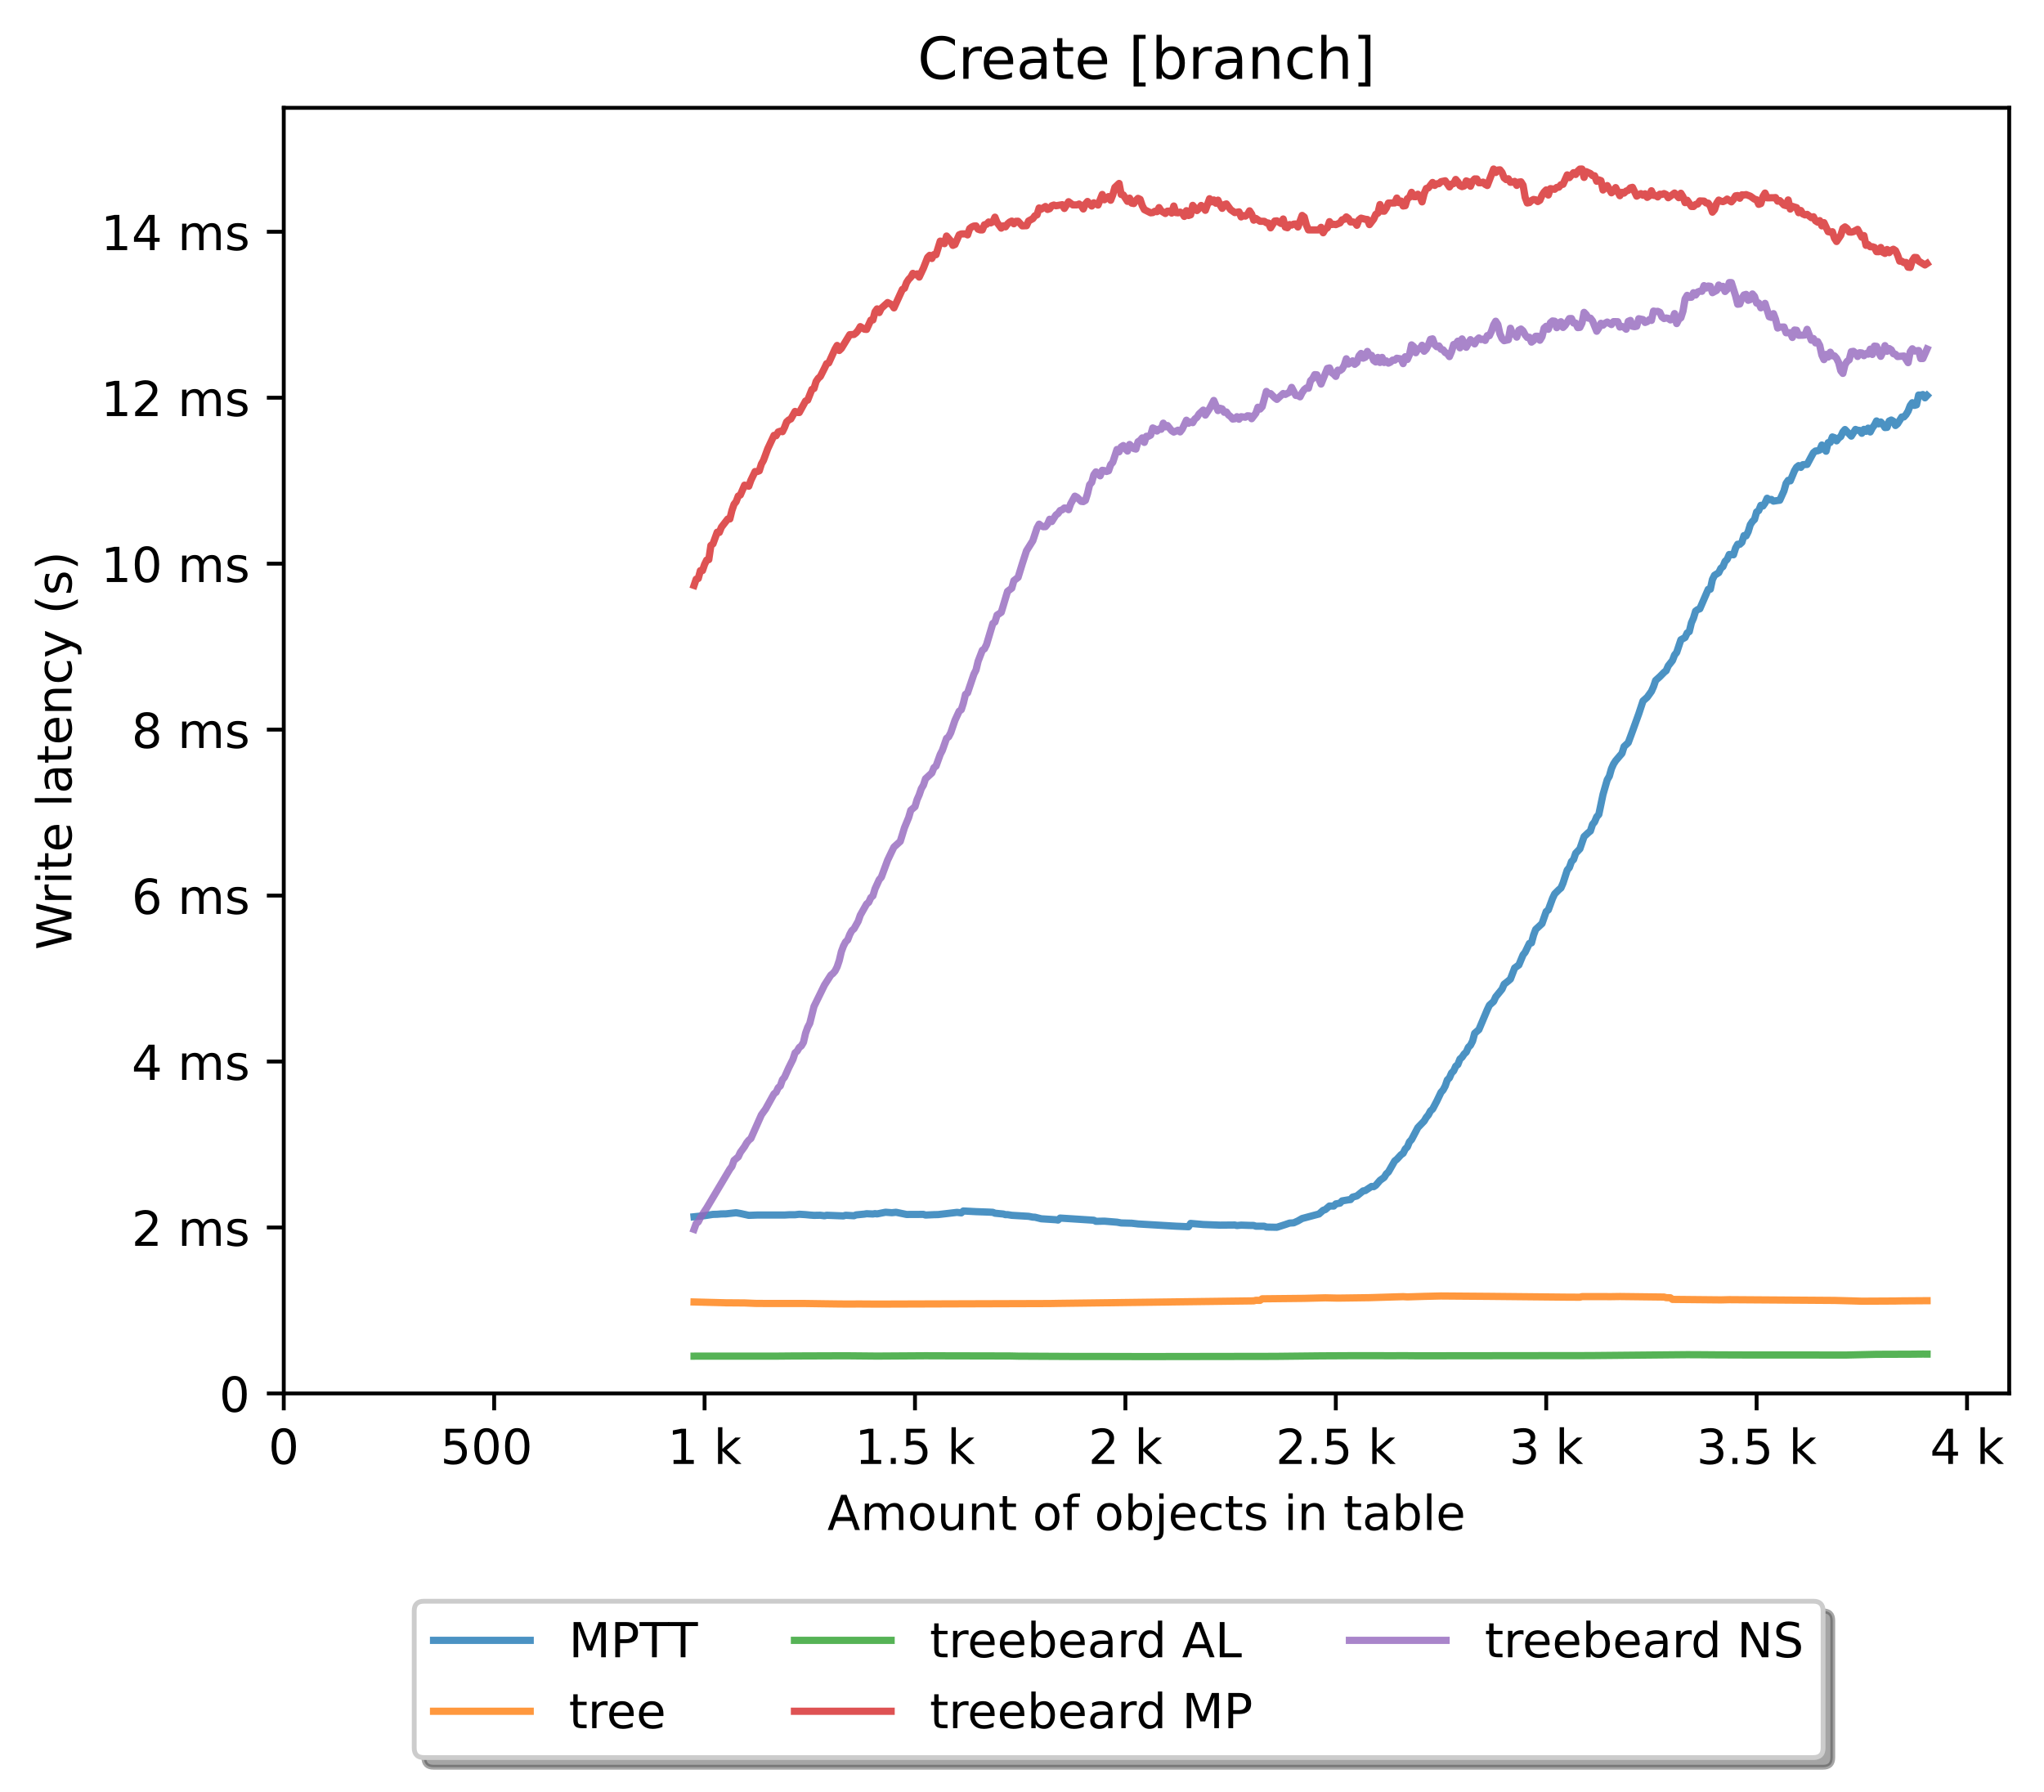 <?xml version="1.0" encoding="utf-8" standalone="no"?>
<!DOCTYPE svg PUBLIC "-//W3C//DTD SVG 1.1//EN"
  "http://www.w3.org/Graphics/SVG/1.1/DTD/svg11.dtd">
<!-- Created with matplotlib (https://matplotlib.org/) -->
<svg height="371.002pt" version="1.1" viewBox="0 0 423.051 371.002" width="423.051pt" xmlns="http://www.w3.org/2000/svg" xmlns:xlink="http://www.w3.org/1999/xlink">
 <defs>
  <style type="text/css">*{stroke-linecap:butt;stroke-linejoin:round;}</style>
 </defs>
 <g id="figure_1">
  <g id="patch_1">
   <path d="M 0 371.002 
L 423.051 371.002 
L 423.051 0 
L 0 0 
z
" style="fill:#ffffff;"/>
  </g>
  <g id="axes_1">
   <g id="patch_2">
    <path d="M 58.731 288.43 
L 415.851 288.43 
L 415.851 22.318 
L 58.731 22.318 
z
" style="fill:#ffffff;"/>
   </g>
   <g id="matplotlib.axis_1">
    <g id="xtick_1">
     <g id="line2d_1">
      <defs>
       <path d="M 0 0 
L 0 3.5 
" id="m8d3d2a80be" style="stroke:#000000;stroke-width:0.8;"/>
      </defs>
      <g>
       <use style="stroke:#000000;stroke-width:0.8;" x="58.731" xlink:href="#m8d3d2a80be" y="288.43"/>
      </g>
     </g>
     <g id="text_1">
      <!-- 0 -->
      <g transform="translate(55.55 303.029)scale(0.1 -0.1)">
       <defs>
        <path d="M 31.781 66.406 
Q 24.172 66.406 20.328 58.906 
Q 16.5 51.422 16.5 36.375 
Q 16.5 21.391 20.328 13.891 
Q 24.172 6.391 31.781 6.391 
Q 39.453 6.391 43.281 13.891 
Q 47.125 21.391 47.125 36.375 
Q 47.125 51.422 43.281 58.906 
Q 39.453 66.406 31.781 66.406 
z
M 31.781 74.219 
Q 44.047 74.219 50.516 64.516 
Q 56.984 54.828 56.984 36.375 
Q 56.984 17.969 50.516 8.266 
Q 44.047 -1.422 31.781 -1.422 
Q 19.531 -1.422 13.062 8.266 
Q 6.594 17.969 6.594 36.375 
Q 6.594 54.828 13.062 64.516 
Q 19.531 74.219 31.781 74.219 
z
" id="DejaVuSans-48"/>
       </defs>
       <use xlink:href="#DejaVuSans-48"/>
      </g>
     </g>
    </g>
    <g id="xtick_2">
     <g id="line2d_2">
      <g>
       <use style="stroke:#000000;stroke-width:0.8;" x="102.28" xlink:href="#m8d3d2a80be" y="288.43"/>
      </g>
     </g>
     <g id="text_2">
      <!-- 500  -->
      <g transform="translate(91.147 303.029)scale(0.1 -0.1)">
       <defs>
        <path d="M 10.797 72.906 
L 49.516 72.906 
L 49.516 64.594 
L 19.828 64.594 
L 19.828 46.734 
Q 21.969 47.469 24.109 47.828 
Q 26.266 48.188 28.422 48.188 
Q 40.625 48.188 47.75 41.5 
Q 54.891 34.812 54.891 23.391 
Q 54.891 11.625 47.562 5.094 
Q 40.234 -1.422 26.906 -1.422 
Q 22.312 -1.422 17.547 -0.641 
Q 12.797 0.141 7.719 1.703 
L 7.719 11.625 
Q 12.109 9.234 16.797 8.062 
Q 21.484 6.891 26.703 6.891 
Q 35.156 6.891 40.078 11.328 
Q 45.016 15.766 45.016 23.391 
Q 45.016 31 40.078 35.438 
Q 35.156 39.891 26.703 39.891 
Q 22.75 39.891 18.812 39.016 
Q 14.891 38.141 10.797 36.281 
z
" id="DejaVuSans-53"/>
        <path id="DejaVuSans-32"/>
       </defs>
       <use xlink:href="#DejaVuSans-53"/>
       <use x="63.623" xlink:href="#DejaVuSans-48"/>
       <use x="127.246" xlink:href="#DejaVuSans-48"/>
       <use x="190.869" xlink:href="#DejaVuSans-32"/>
      </g>
     </g>
    </g>
    <g id="xtick_3">
     <g id="line2d_3">
      <g>
       <use style="stroke:#000000;stroke-width:0.8;" x="145.828" xlink:href="#m8d3d2a80be" y="288.43"/>
      </g>
     </g>
     <g id="text_3">
      <!-- 1 k -->
      <g transform="translate(138.163 303.029)scale(0.1 -0.1)">
       <defs>
        <path d="M 12.406 8.297 
L 28.516 8.297 
L 28.516 63.922 
L 10.984 60.406 
L 10.984 69.391 
L 28.422 72.906 
L 38.281 72.906 
L 38.281 8.297 
L 54.391 8.297 
L 54.391 0 
L 12.406 0 
z
" id="DejaVuSans-49"/>
        <path d="M 9.078 75.984 
L 18.109 75.984 
L 18.109 31.109 
L 44.922 54.688 
L 56.391 54.688 
L 27.391 29.109 
L 57.625 0 
L 45.906 0 
L 18.109 26.703 
L 18.109 0 
L 9.078 0 
z
" id="DejaVuSans-107"/>
       </defs>
       <use xlink:href="#DejaVuSans-49"/>
       <use x="63.623" xlink:href="#DejaVuSans-32"/>
       <use x="95.41" xlink:href="#DejaVuSans-107"/>
      </g>
     </g>
    </g>
    <g id="xtick_4">
     <g id="line2d_4">
      <g>
       <use style="stroke:#000000;stroke-width:0.8;" x="189.377" xlink:href="#m8d3d2a80be" y="288.43"/>
      </g>
     </g>
     <g id="text_4">
      <!-- 1.5 k -->
      <g transform="translate(176.941 303.029)scale(0.1 -0.1)">
       <defs>
        <path d="M 10.688 12.406 
L 21 12.406 
L 21 0 
L 10.688 0 
z
" id="DejaVuSans-46"/>
       </defs>
       <use xlink:href="#DejaVuSans-49"/>
       <use x="63.623" xlink:href="#DejaVuSans-46"/>
       <use x="95.41" xlink:href="#DejaVuSans-53"/>
       <use x="159.033" xlink:href="#DejaVuSans-32"/>
       <use x="190.82" xlink:href="#DejaVuSans-107"/>
      </g>
     </g>
    </g>
    <g id="xtick_5">
     <g id="line2d_5">
      <g>
       <use style="stroke:#000000;stroke-width:0.8;" x="232.926" xlink:href="#m8d3d2a80be" y="288.43"/>
      </g>
     </g>
     <g id="text_5">
      <!-- 2 k -->
      <g transform="translate(225.26 303.029)scale(0.1 -0.1)">
       <defs>
        <path d="M 19.188 8.297 
L 53.609 8.297 
L 53.609 0 
L 7.328 0 
L 7.328 8.297 
Q 12.938 14.109 22.625 23.891 
Q 32.328 33.688 34.812 36.531 
Q 39.547 41.844 41.422 45.531 
Q 43.312 49.219 43.312 52.781 
Q 43.312 58.594 39.234 62.25 
Q 35.156 65.922 28.609 65.922 
Q 23.969 65.922 18.812 64.312 
Q 13.672 62.703 7.812 59.422 
L 7.812 69.391 
Q 13.766 71.781 18.938 73 
Q 24.125 74.219 28.422 74.219 
Q 39.75 74.219 46.484 68.547 
Q 53.219 62.891 53.219 53.422 
Q 53.219 48.922 51.531 44.891 
Q 49.859 40.875 45.406 35.406 
Q 44.188 33.984 37.641 27.219 
Q 31.109 20.453 19.188 8.297 
z
" id="DejaVuSans-50"/>
       </defs>
       <use xlink:href="#DejaVuSans-50"/>
       <use x="63.623" xlink:href="#DejaVuSans-32"/>
       <use x="95.41" xlink:href="#DejaVuSans-107"/>
      </g>
     </g>
    </g>
    <g id="xtick_6">
     <g id="line2d_6">
      <g>
       <use style="stroke:#000000;stroke-width:0.8;" x="276.474" xlink:href="#m8d3d2a80be" y="288.43"/>
      </g>
     </g>
     <g id="text_6">
      <!-- 2.5 k -->
      <g transform="translate(264.038 303.029)scale(0.1 -0.1)">
       <use xlink:href="#DejaVuSans-50"/>
       <use x="63.623" xlink:href="#DejaVuSans-46"/>
       <use x="95.41" xlink:href="#DejaVuSans-53"/>
       <use x="159.033" xlink:href="#DejaVuSans-32"/>
       <use x="190.82" xlink:href="#DejaVuSans-107"/>
      </g>
     </g>
    </g>
    <g id="xtick_7">
     <g id="line2d_7">
      <g>
       <use style="stroke:#000000;stroke-width:0.8;" x="320.023" xlink:href="#m8d3d2a80be" y="288.43"/>
      </g>
     </g>
     <g id="text_7">
      <!-- 3 k -->
      <g transform="translate(312.357 303.029)scale(0.1 -0.1)">
       <defs>
        <path d="M 40.578 39.312 
Q 47.656 37.797 51.625 33 
Q 55.609 28.219 55.609 21.188 
Q 55.609 10.406 48.188 4.484 
Q 40.766 -1.422 27.094 -1.422 
Q 22.516 -1.422 17.656 -0.516 
Q 12.797 0.391 7.625 2.203 
L 7.625 11.719 
Q 11.719 9.328 16.594 8.109 
Q 21.484 6.891 26.812 6.891 
Q 36.078 6.891 40.938 10.547 
Q 45.797 14.203 45.797 21.188 
Q 45.797 27.641 41.281 31.266 
Q 36.766 34.906 28.719 34.906 
L 20.219 34.906 
L 20.219 43.016 
L 29.109 43.016 
Q 36.375 43.016 40.234 45.922 
Q 44.094 48.828 44.094 54.297 
Q 44.094 59.906 40.109 62.906 
Q 36.141 65.922 28.719 65.922 
Q 24.656 65.922 20.016 65.031 
Q 15.375 64.156 9.812 62.312 
L 9.812 71.094 
Q 15.438 72.656 20.344 73.438 
Q 25.25 74.219 29.594 74.219 
Q 40.828 74.219 47.359 69.109 
Q 53.906 64.016 53.906 55.328 
Q 53.906 49.266 50.438 45.094 
Q 46.969 40.922 40.578 39.312 
z
" id="DejaVuSans-51"/>
       </defs>
       <use xlink:href="#DejaVuSans-51"/>
       <use x="63.623" xlink:href="#DejaVuSans-32"/>
       <use x="95.41" xlink:href="#DejaVuSans-107"/>
      </g>
     </g>
    </g>
    <g id="xtick_8">
     <g id="line2d_8">
      <g>
       <use style="stroke:#000000;stroke-width:0.8;" x="363.571" xlink:href="#m8d3d2a80be" y="288.43"/>
      </g>
     </g>
     <g id="text_8">
      <!-- 3.5 k -->
      <g transform="translate(351.135 303.029)scale(0.1 -0.1)">
       <use xlink:href="#DejaVuSans-51"/>
       <use x="63.623" xlink:href="#DejaVuSans-46"/>
       <use x="95.41" xlink:href="#DejaVuSans-53"/>
       <use x="159.033" xlink:href="#DejaVuSans-32"/>
       <use x="190.82" xlink:href="#DejaVuSans-107"/>
      </g>
     </g>
    </g>
    <g id="xtick_9">
     <g id="line2d_9">
      <g>
       <use style="stroke:#000000;stroke-width:0.8;" x="407.12" xlink:href="#m8d3d2a80be" y="288.43"/>
      </g>
     </g>
     <g id="text_9">
      <!-- 4 k -->
      <g transform="translate(399.454 303.029)scale(0.1 -0.1)">
       <defs>
        <path d="M 37.797 64.312 
L 12.891 25.391 
L 37.797 25.391 
z
M 35.203 72.906 
L 47.609 72.906 
L 47.609 25.391 
L 58.016 25.391 
L 58.016 17.188 
L 47.609 17.188 
L 47.609 0 
L 37.797 0 
L 37.797 17.188 
L 4.891 17.188 
L 4.891 26.703 
z
" id="DejaVuSans-52"/>
       </defs>
       <use xlink:href="#DejaVuSans-52"/>
       <use x="63.623" xlink:href="#DejaVuSans-32"/>
       <use x="95.41" xlink:href="#DejaVuSans-107"/>
      </g>
     </g>
    </g>
    <g id="text_10">
     <!-- Amount of objects in table -->
     <g transform="translate(171.233 316.707)scale(0.1 -0.1)">
      <defs>
       <path d="M 34.188 63.188 
L 20.797 26.906 
L 47.609 26.906 
z
M 28.609 72.906 
L 39.797 72.906 
L 67.578 0 
L 57.328 0 
L 50.688 18.703 
L 17.828 18.703 
L 11.188 0 
L 0.781 0 
z
" id="DejaVuSans-65"/>
       <path d="M 52 44.188 
Q 55.375 50.25 60.062 53.125 
Q 64.75 56 71.094 56 
Q 79.641 56 84.281 50.016 
Q 88.922 44.047 88.922 33.016 
L 88.922 0 
L 79.891 0 
L 79.891 32.719 
Q 79.891 40.578 77.094 44.375 
Q 74.312 48.188 68.609 48.188 
Q 61.625 48.188 57.562 43.547 
Q 53.516 38.922 53.516 30.906 
L 53.516 0 
L 44.484 0 
L 44.484 32.719 
Q 44.484 40.625 41.703 44.406 
Q 38.922 48.188 33.109 48.188 
Q 26.219 48.188 22.156 43.531 
Q 18.109 38.875 18.109 30.906 
L 18.109 0 
L 9.078 0 
L 9.078 54.688 
L 18.109 54.688 
L 18.109 46.188 
Q 21.188 51.219 25.484 53.609 
Q 29.781 56 35.688 56 
Q 41.656 56 45.828 52.969 
Q 50 49.953 52 44.188 
z
" id="DejaVuSans-109"/>
       <path d="M 30.609 48.391 
Q 23.391 48.391 19.188 42.75 
Q 14.984 37.109 14.984 27.297 
Q 14.984 17.484 19.156 11.844 
Q 23.344 6.203 30.609 6.203 
Q 37.797 6.203 41.984 11.859 
Q 46.188 17.531 46.188 27.297 
Q 46.188 37.016 41.984 42.703 
Q 37.797 48.391 30.609 48.391 
z
M 30.609 56 
Q 42.328 56 49.016 48.375 
Q 55.719 40.766 55.719 27.297 
Q 55.719 13.875 49.016 6.219 
Q 42.328 -1.422 30.609 -1.422 
Q 18.844 -1.422 12.172 6.219 
Q 5.516 13.875 5.516 27.297 
Q 5.516 40.766 12.172 48.375 
Q 18.844 56 30.609 56 
z
" id="DejaVuSans-111"/>
       <path d="M 8.5 21.578 
L 8.5 54.688 
L 17.484 54.688 
L 17.484 21.922 
Q 17.484 14.156 20.5 10.266 
Q 23.531 6.391 29.594 6.391 
Q 36.859 6.391 41.078 11.031 
Q 45.312 15.672 45.312 23.688 
L 45.312 54.688 
L 54.297 54.688 
L 54.297 0 
L 45.312 0 
L 45.312 8.406 
Q 42.047 3.422 37.719 1 
Q 33.406 -1.422 27.688 -1.422 
Q 18.266 -1.422 13.375 4.438 
Q 8.5 10.297 8.5 21.578 
z
M 31.109 56 
z
" id="DejaVuSans-117"/>
       <path d="M 54.891 33.016 
L 54.891 0 
L 45.906 0 
L 45.906 32.719 
Q 45.906 40.484 42.875 44.328 
Q 39.844 48.188 33.797 48.188 
Q 26.516 48.188 22.312 43.547 
Q 18.109 38.922 18.109 30.906 
L 18.109 0 
L 9.078 0 
L 9.078 54.688 
L 18.109 54.688 
L 18.109 46.188 
Q 21.344 51.125 25.703 53.562 
Q 30.078 56 35.797 56 
Q 45.219 56 50.047 50.172 
Q 54.891 44.344 54.891 33.016 
z
" id="DejaVuSans-110"/>
       <path d="M 18.312 70.219 
L 18.312 54.688 
L 36.812 54.688 
L 36.812 47.703 
L 18.312 47.703 
L 18.312 18.016 
Q 18.312 11.328 20.141 9.422 
Q 21.969 7.516 27.594 7.516 
L 36.812 7.516 
L 36.812 0 
L 27.594 0 
Q 17.188 0 13.234 3.875 
Q 9.281 7.766 9.281 18.016 
L 9.281 47.703 
L 2.688 47.703 
L 2.688 54.688 
L 9.281 54.688 
L 9.281 70.219 
z
" id="DejaVuSans-116"/>
       <path d="M 37.109 75.984 
L 37.109 68.5 
L 28.516 68.5 
Q 23.688 68.5 21.797 66.547 
Q 19.922 64.594 19.922 59.516 
L 19.922 54.688 
L 34.719 54.688 
L 34.719 47.703 
L 19.922 47.703 
L 19.922 0 
L 10.891 0 
L 10.891 47.703 
L 2.297 47.703 
L 2.297 54.688 
L 10.891 54.688 
L 10.891 58.5 
Q 10.891 67.625 15.141 71.797 
Q 19.391 75.984 28.609 75.984 
z
" id="DejaVuSans-102"/>
       <path d="M 48.688 27.297 
Q 48.688 37.203 44.609 42.844 
Q 40.531 48.484 33.406 48.484 
Q 26.266 48.484 22.188 42.844 
Q 18.109 37.203 18.109 27.297 
Q 18.109 17.391 22.188 11.75 
Q 26.266 6.109 33.406 6.109 
Q 40.531 6.109 44.609 11.75 
Q 48.688 17.391 48.688 27.297 
z
M 18.109 46.391 
Q 20.953 51.266 25.266 53.625 
Q 29.594 56 35.594 56 
Q 45.562 56 51.781 48.094 
Q 58.016 40.188 58.016 27.297 
Q 58.016 14.406 51.781 6.484 
Q 45.562 -1.422 35.594 -1.422 
Q 29.594 -1.422 25.266 0.953 
Q 20.953 3.328 18.109 8.203 
L 18.109 0 
L 9.078 0 
L 9.078 75.984 
L 18.109 75.984 
z
" id="DejaVuSans-98"/>
       <path d="M 9.422 54.688 
L 18.406 54.688 
L 18.406 -0.984 
Q 18.406 -11.422 14.422 -16.109 
Q 10.453 -20.797 1.609 -20.797 
L -1.812 -20.797 
L -1.812 -13.188 
L 0.594 -13.188 
Q 5.719 -13.188 7.562 -10.812 
Q 9.422 -8.453 9.422 -0.984 
z
M 9.422 75.984 
L 18.406 75.984 
L 18.406 64.594 
L 9.422 64.594 
z
" id="DejaVuSans-106"/>
       <path d="M 56.203 29.594 
L 56.203 25.203 
L 14.891 25.203 
Q 15.484 15.922 20.484 11.062 
Q 25.484 6.203 34.422 6.203 
Q 39.594 6.203 44.453 7.469 
Q 49.312 8.734 54.109 11.281 
L 54.109 2.781 
Q 49.266 0.734 44.188 -0.344 
Q 39.109 -1.422 33.891 -1.422 
Q 20.797 -1.422 13.156 6.188 
Q 5.516 13.812 5.516 26.812 
Q 5.516 40.234 12.766 48.109 
Q 20.016 56 32.328 56 
Q 43.359 56 49.781 48.891 
Q 56.203 41.797 56.203 29.594 
z
M 47.219 32.234 
Q 47.125 39.594 43.094 43.984 
Q 39.062 48.391 32.422 48.391 
Q 24.906 48.391 20.391 44.141 
Q 15.875 39.891 15.188 32.172 
z
" id="DejaVuSans-101"/>
       <path d="M 48.781 52.594 
L 48.781 44.188 
Q 44.969 46.297 41.141 47.344 
Q 37.312 48.391 33.406 48.391 
Q 24.656 48.391 19.812 42.844 
Q 14.984 37.312 14.984 27.297 
Q 14.984 17.281 19.812 11.734 
Q 24.656 6.203 33.406 6.203 
Q 37.312 6.203 41.141 7.25 
Q 44.969 8.297 48.781 10.406 
L 48.781 2.094 
Q 45.016 0.344 40.984 -0.531 
Q 36.969 -1.422 32.422 -1.422 
Q 20.062 -1.422 12.781 6.344 
Q 5.516 14.109 5.516 27.297 
Q 5.516 40.672 12.859 48.328 
Q 20.219 56 33.016 56 
Q 37.156 56 41.109 55.141 
Q 45.062 54.297 48.781 52.594 
z
" id="DejaVuSans-99"/>
       <path d="M 44.281 53.078 
L 44.281 44.578 
Q 40.484 46.531 36.375 47.5 
Q 32.281 48.484 27.875 48.484 
Q 21.188 48.484 17.844 46.438 
Q 14.5 44.391 14.5 40.281 
Q 14.5 37.156 16.891 35.375 
Q 19.281 33.594 26.516 31.984 
L 29.594 31.297 
Q 39.156 29.25 43.188 25.516 
Q 47.219 21.781 47.219 15.094 
Q 47.219 7.469 41.188 3.016 
Q 35.156 -1.422 24.609 -1.422 
Q 20.219 -1.422 15.453 -0.562 
Q 10.688 0.297 5.422 2 
L 5.422 11.281 
Q 10.406 8.688 15.234 7.391 
Q 20.062 6.109 24.812 6.109 
Q 31.156 6.109 34.562 8.281 
Q 37.984 10.453 37.984 14.406 
Q 37.984 18.062 35.516 20.016 
Q 33.062 21.969 24.703 23.781 
L 21.578 24.516 
Q 13.234 26.266 9.516 29.906 
Q 5.812 33.547 5.812 39.891 
Q 5.812 47.609 11.281 51.797 
Q 16.75 56 26.812 56 
Q 31.781 56 36.172 55.266 
Q 40.578 54.547 44.281 53.078 
z
" id="DejaVuSans-115"/>
       <path d="M 9.422 54.688 
L 18.406 54.688 
L 18.406 0 
L 9.422 0 
z
M 9.422 75.984 
L 18.406 75.984 
L 18.406 64.594 
L 9.422 64.594 
z
" id="DejaVuSans-105"/>
       <path d="M 34.281 27.484 
Q 23.391 27.484 19.188 25 
Q 14.984 22.516 14.984 16.5 
Q 14.984 11.719 18.141 8.906 
Q 21.297 6.109 26.703 6.109 
Q 34.188 6.109 38.703 11.406 
Q 43.219 16.703 43.219 25.484 
L 43.219 27.484 
z
M 52.203 31.203 
L 52.203 0 
L 43.219 0 
L 43.219 8.297 
Q 40.141 3.328 35.547 0.953 
Q 30.953 -1.422 24.312 -1.422 
Q 15.922 -1.422 10.953 3.297 
Q 6 8.016 6 15.922 
Q 6 25.141 12.172 29.828 
Q 18.359 34.516 30.609 34.516 
L 43.219 34.516 
L 43.219 35.406 
Q 43.219 41.609 39.141 45 
Q 35.062 48.391 27.688 48.391 
Q 23 48.391 18.547 47.266 
Q 14.109 46.141 10.016 43.891 
L 10.016 52.203 
Q 14.938 54.109 19.578 55.047 
Q 24.219 56 28.609 56 
Q 40.484 56 46.344 49.844 
Q 52.203 43.703 52.203 31.203 
z
" id="DejaVuSans-97"/>
       <path d="M 9.422 75.984 
L 18.406 75.984 
L 18.406 0 
L 9.422 0 
z
" id="DejaVuSans-108"/>
      </defs>
      <use xlink:href="#DejaVuSans-65"/>
      <use x="68.408" xlink:href="#DejaVuSans-109"/>
      <use x="165.82" xlink:href="#DejaVuSans-111"/>
      <use x="227.002" xlink:href="#DejaVuSans-117"/>
      <use x="290.381" xlink:href="#DejaVuSans-110"/>
      <use x="353.76" xlink:href="#DejaVuSans-116"/>
      <use x="392.969" xlink:href="#DejaVuSans-32"/>
      <use x="424.756" xlink:href="#DejaVuSans-111"/>
      <use x="485.938" xlink:href="#DejaVuSans-102"/>
      <use x="521.143" xlink:href="#DejaVuSans-32"/>
      <use x="552.93" xlink:href="#DejaVuSans-111"/>
      <use x="614.111" xlink:href="#DejaVuSans-98"/>
      <use x="677.588" xlink:href="#DejaVuSans-106"/>
      <use x="705.371" xlink:href="#DejaVuSans-101"/>
      <use x="766.895" xlink:href="#DejaVuSans-99"/>
      <use x="821.875" xlink:href="#DejaVuSans-116"/>
      <use x="861.084" xlink:href="#DejaVuSans-115"/>
      <use x="913.184" xlink:href="#DejaVuSans-32"/>
      <use x="944.971" xlink:href="#DejaVuSans-105"/>
      <use x="972.754" xlink:href="#DejaVuSans-110"/>
      <use x="1036.133" xlink:href="#DejaVuSans-32"/>
      <use x="1067.92" xlink:href="#DejaVuSans-116"/>
      <use x="1107.129" xlink:href="#DejaVuSans-97"/>
      <use x="1168.408" xlink:href="#DejaVuSans-98"/>
      <use x="1231.885" xlink:href="#DejaVuSans-108"/>
      <use x="1259.668" xlink:href="#DejaVuSans-101"/>
     </g>
    </g>
   </g>
   <g id="matplotlib.axis_2">
    <g id="ytick_1">
     <g id="line2d_10">
      <defs>
       <path d="M 0 0 
L -3.5 0 
" id="m019fd07af9" style="stroke:#000000;stroke-width:0.8;"/>
      </defs>
      <g>
       <use style="stroke:#000000;stroke-width:0.8;" x="58.731" xlink:href="#m019fd07af9" y="288.43"/>
      </g>
     </g>
     <g id="text_11">
      <!-- 0 -->
      <g transform="translate(45.369 292.229)scale(0.1 -0.1)">
       <use xlink:href="#DejaVuSans-48"/>
      </g>
     </g>
    </g>
    <g id="ytick_2">
     <g id="line2d_11">
      <g>
       <use style="stroke:#000000;stroke-width:0.8;" x="58.731" xlink:href="#m019fd07af9" y="254.079"/>
      </g>
     </g>
     <g id="text_12">
      <!-- 2 ms -->
      <g transform="translate(27.241 257.878)scale(0.1 -0.1)">
       <use xlink:href="#DejaVuSans-50"/>
       <use x="63.623" xlink:href="#DejaVuSans-32"/>
       <use x="95.41" xlink:href="#DejaVuSans-109"/>
       <use x="192.822" xlink:href="#DejaVuSans-115"/>
      </g>
     </g>
    </g>
    <g id="ytick_3">
     <g id="line2d_12">
      <g>
       <use style="stroke:#000000;stroke-width:0.8;" x="58.731" xlink:href="#m019fd07af9" y="219.728"/>
      </g>
     </g>
     <g id="text_13">
      <!-- 4 ms -->
      <g transform="translate(27.241 223.527)scale(0.1 -0.1)">
       <use xlink:href="#DejaVuSans-52"/>
       <use x="63.623" xlink:href="#DejaVuSans-32"/>
       <use x="95.41" xlink:href="#DejaVuSans-109"/>
       <use x="192.822" xlink:href="#DejaVuSans-115"/>
      </g>
     </g>
    </g>
    <g id="ytick_4">
     <g id="line2d_13">
      <g>
       <use style="stroke:#000000;stroke-width:0.8;" x="58.731" xlink:href="#m019fd07af9" y="185.377"/>
      </g>
     </g>
     <g id="text_14">
      <!-- 6 ms -->
      <g transform="translate(27.241 189.176)scale(0.1 -0.1)">
       <defs>
        <path d="M 33.016 40.375 
Q 26.375 40.375 22.484 35.828 
Q 18.609 31.297 18.609 23.391 
Q 18.609 15.531 22.484 10.953 
Q 26.375 6.391 33.016 6.391 
Q 39.656 6.391 43.531 10.953 
Q 47.406 15.531 47.406 23.391 
Q 47.406 31.297 43.531 35.828 
Q 39.656 40.375 33.016 40.375 
z
M 52.594 71.297 
L 52.594 62.312 
Q 48.875 64.062 45.094 64.984 
Q 41.312 65.922 37.594 65.922 
Q 27.828 65.922 22.672 59.328 
Q 17.531 52.734 16.797 39.406 
Q 19.672 43.656 24.016 45.922 
Q 28.375 48.188 33.594 48.188 
Q 44.578 48.188 50.953 41.516 
Q 57.328 34.859 57.328 23.391 
Q 57.328 12.156 50.688 5.359 
Q 44.047 -1.422 33.016 -1.422 
Q 20.359 -1.422 13.672 8.266 
Q 6.984 17.969 6.984 36.375 
Q 6.984 53.656 15.188 63.938 
Q 23.391 74.219 37.203 74.219 
Q 40.922 74.219 44.703 73.484 
Q 48.484 72.75 52.594 71.297 
z
" id="DejaVuSans-54"/>
       </defs>
       <use xlink:href="#DejaVuSans-54"/>
       <use x="63.623" xlink:href="#DejaVuSans-32"/>
       <use x="95.41" xlink:href="#DejaVuSans-109"/>
       <use x="192.822" xlink:href="#DejaVuSans-115"/>
      </g>
     </g>
    </g>
    <g id="ytick_5">
     <g id="line2d_14">
      <g>
       <use style="stroke:#000000;stroke-width:0.8;" x="58.731" xlink:href="#m019fd07af9" y="151.026"/>
      </g>
     </g>
     <g id="text_15">
      <!-- 8 ms -->
      <g transform="translate(27.241 154.825)scale(0.1 -0.1)">
       <defs>
        <path d="M 31.781 34.625 
Q 24.75 34.625 20.719 30.859 
Q 16.703 27.094 16.703 20.516 
Q 16.703 13.922 20.719 10.156 
Q 24.75 6.391 31.781 6.391 
Q 38.812 6.391 42.859 10.172 
Q 46.922 13.969 46.922 20.516 
Q 46.922 27.094 42.891 30.859 
Q 38.875 34.625 31.781 34.625 
z
M 21.922 38.812 
Q 15.578 40.375 12.031 44.719 
Q 8.5 49.078 8.5 55.328 
Q 8.5 64.062 14.719 69.141 
Q 20.953 74.219 31.781 74.219 
Q 42.672 74.219 48.875 69.141 
Q 55.078 64.062 55.078 55.328 
Q 55.078 49.078 51.531 44.719 
Q 48 40.375 41.703 38.812 
Q 48.828 37.156 52.797 32.312 
Q 56.781 27.484 56.781 20.516 
Q 56.781 9.906 50.312 4.234 
Q 43.844 -1.422 31.781 -1.422 
Q 19.734 -1.422 13.25 4.234 
Q 6.781 9.906 6.781 20.516 
Q 6.781 27.484 10.781 32.312 
Q 14.797 37.156 21.922 38.812 
z
M 18.312 54.391 
Q 18.312 48.734 21.844 45.562 
Q 25.391 42.391 31.781 42.391 
Q 38.141 42.391 41.719 45.562 
Q 45.312 48.734 45.312 54.391 
Q 45.312 60.062 41.719 63.234 
Q 38.141 66.406 31.781 66.406 
Q 25.391 66.406 21.844 63.234 
Q 18.312 60.062 18.312 54.391 
z
" id="DejaVuSans-56"/>
       </defs>
       <use xlink:href="#DejaVuSans-56"/>
       <use x="63.623" xlink:href="#DejaVuSans-32"/>
       <use x="95.41" xlink:href="#DejaVuSans-109"/>
       <use x="192.822" xlink:href="#DejaVuSans-115"/>
      </g>
     </g>
    </g>
    <g id="ytick_6">
     <g id="line2d_15">
      <g>
       <use style="stroke:#000000;stroke-width:0.8;" x="58.731" xlink:href="#m019fd07af9" y="116.675"/>
      </g>
     </g>
     <g id="text_16">
      <!-- 10 ms -->
      <g transform="translate(20.878 120.474)scale(0.1 -0.1)">
       <use xlink:href="#DejaVuSans-49"/>
       <use x="63.623" xlink:href="#DejaVuSans-48"/>
       <use x="127.246" xlink:href="#DejaVuSans-32"/>
       <use x="159.033" xlink:href="#DejaVuSans-109"/>
       <use x="256.445" xlink:href="#DejaVuSans-115"/>
      </g>
     </g>
    </g>
    <g id="ytick_7">
     <g id="line2d_16">
      <g>
       <use style="stroke:#000000;stroke-width:0.8;" x="58.731" xlink:href="#m019fd07af9" y="82.324"/>
      </g>
     </g>
     <g id="text_17">
      <!-- 12 ms -->
      <g transform="translate(20.878 86.123)scale(0.1 -0.1)">
       <use xlink:href="#DejaVuSans-49"/>
       <use x="63.623" xlink:href="#DejaVuSans-50"/>
       <use x="127.246" xlink:href="#DejaVuSans-32"/>
       <use x="159.033" xlink:href="#DejaVuSans-109"/>
       <use x="256.445" xlink:href="#DejaVuSans-115"/>
      </g>
     </g>
    </g>
    <g id="ytick_8">
     <g id="line2d_17">
      <g>
       <use style="stroke:#000000;stroke-width:0.8;" x="58.731" xlink:href="#m019fd07af9" y="47.973"/>
      </g>
     </g>
     <g id="text_18">
      <!-- 14 ms -->
      <g transform="translate(20.878 51.772)scale(0.1 -0.1)">
       <use xlink:href="#DejaVuSans-49"/>
       <use x="63.623" xlink:href="#DejaVuSans-52"/>
       <use x="127.246" xlink:href="#DejaVuSans-32"/>
       <use x="159.033" xlink:href="#DejaVuSans-109"/>
       <use x="256.445" xlink:href="#DejaVuSans-115"/>
      </g>
     </g>
    </g>
    <g id="text_19">
     <!-- Write latency (s) -->
     <g transform="translate(14.798 196.626)rotate(-90)scale(0.1 -0.1)">
      <defs>
       <path d="M 3.328 72.906 
L 13.281 72.906 
L 28.609 11.281 
L 43.891 72.906 
L 54.984 72.906 
L 70.312 11.281 
L 85.594 72.906 
L 95.609 72.906 
L 77.297 0 
L 64.891 0 
L 49.516 63.281 
L 33.984 0 
L 21.578 0 
z
" id="DejaVuSans-87"/>
       <path d="M 41.109 46.297 
Q 39.594 47.172 37.812 47.578 
Q 36.031 48 33.891 48 
Q 26.266 48 22.188 43.047 
Q 18.109 38.094 18.109 28.812 
L 18.109 0 
L 9.078 0 
L 9.078 54.688 
L 18.109 54.688 
L 18.109 46.188 
Q 20.953 51.172 25.484 53.578 
Q 30.031 56 36.531 56 
Q 37.453 56 38.578 55.875 
Q 39.703 55.766 41.062 55.516 
z
" id="DejaVuSans-114"/>
       <path d="M 32.172 -5.078 
Q 28.375 -14.844 24.75 -17.812 
Q 21.141 -20.797 15.094 -20.797 
L 7.906 -20.797 
L 7.906 -13.281 
L 13.188 -13.281 
Q 16.891 -13.281 18.938 -11.516 
Q 21 -9.766 23.484 -3.219 
L 25.094 0.875 
L 2.984 54.688 
L 12.5 54.688 
L 29.594 11.922 
L 46.688 54.688 
L 56.203 54.688 
z
" id="DejaVuSans-121"/>
       <path d="M 31 75.875 
Q 24.469 64.656 21.281 53.656 
Q 18.109 42.672 18.109 31.391 
Q 18.109 20.125 21.312 9.062 
Q 24.516 -2 31 -13.188 
L 23.188 -13.188 
Q 15.875 -1.703 12.234 9.375 
Q 8.594 20.453 8.594 31.391 
Q 8.594 42.281 12.203 53.312 
Q 15.828 64.359 23.188 75.875 
z
" id="DejaVuSans-40"/>
       <path d="M 8.016 75.875 
L 15.828 75.875 
Q 23.141 64.359 26.781 53.312 
Q 30.422 42.281 30.422 31.391 
Q 30.422 20.453 26.781 9.375 
Q 23.141 -1.703 15.828 -13.188 
L 8.016 -13.188 
Q 14.5 -2 17.703 9.062 
Q 20.906 20.125 20.906 31.391 
Q 20.906 42.672 17.703 53.656 
Q 14.5 64.656 8.016 75.875 
z
" id="DejaVuSans-41"/>
      </defs>
      <use xlink:href="#DejaVuSans-87"/>
      <use x="94.377" xlink:href="#DejaVuSans-114"/>
      <use x="135.49" xlink:href="#DejaVuSans-105"/>
      <use x="163.273" xlink:href="#DejaVuSans-116"/>
      <use x="202.482" xlink:href="#DejaVuSans-101"/>
      <use x="264.006" xlink:href="#DejaVuSans-32"/>
      <use x="295.793" xlink:href="#DejaVuSans-108"/>
      <use x="323.576" xlink:href="#DejaVuSans-97"/>
      <use x="384.855" xlink:href="#DejaVuSans-116"/>
      <use x="424.064" xlink:href="#DejaVuSans-101"/>
      <use x="485.588" xlink:href="#DejaVuSans-110"/>
      <use x="548.967" xlink:href="#DejaVuSans-99"/>
      <use x="603.947" xlink:href="#DejaVuSans-121"/>
      <use x="663.127" xlink:href="#DejaVuSans-32"/>
      <use x="694.914" xlink:href="#DejaVuSans-40"/>
      <use x="733.928" xlink:href="#DejaVuSans-115"/>
      <use x="786.027" xlink:href="#DejaVuSans-41"/>
     </g>
    </g>
   </g>
   <g id="line2d_18">
    <path clip-path="url(#pd30056430d)" d="M 143.651 251.863 
L 145.828 251.633 
L 147.57 251.367 
L 148.441 251.345 
L 149.312 251.272 
L 150.183 251.265 
L 152.361 251.027 
L 153.232 251.182 
L 154.974 251.567 
L 156.716 251.504 
L 162.377 251.503 
L 163.248 251.45 
L 164.554 251.443 
L 165.425 251.34 
L 166.732 251.422 
L 167.603 251.506 
L 168.474 251.57 
L 169.78 251.546 
L 170.651 251.657 
L 171.087 251.548 
L 174.57 251.686 
L 175.006 251.551 
L 176.748 251.651 
L 177.183 251.474 
L 178.925 251.306 
L 179.361 251.23 
L 180.667 251.289 
L 181.103 251.21 
L 181.538 251.268 
L 183.28 250.925 
L 184.587 251.022 
L 185.458 250.935 
L 187.635 251.385 
L 191.119 251.367 
L 191.554 251.506 
L 193.296 251.427 
L 194.167 251.408 
L 198.087 250.95 
L 198.958 251.055 
L 199.393 250.664 
L 202.006 250.803 
L 204.619 250.896 
L 205.49 250.94 
L 205.925 251.126 
L 207.667 251.294 
L 208.103 251.429 
L 208.538 251.421 
L 209.409 251.562 
L 212.893 251.769 
L 213.764 251.938 
L 214.2 251.951 
L 215.506 252.279 
L 218.554 252.476 
L 218.99 252.541 
L 219.425 252.131 
L 226.393 252.58 
L 226.829 252.803 
L 228.571 252.77 
L 231.184 252.983 
L 232.055 253.141 
L 234.232 253.198 
L 235.538 253.351 
L 243.377 253.813 
L 245.99 253.923 
L 246.426 253.239 
L 249.038 253.465 
L 252.522 253.595 
L 255.571 253.569 
L 256.006 253.678 
L 256.877 253.591 
L 258.619 253.649 
L 259.49 253.662 
L 259.926 253.815 
L 261.668 253.819 
L 262.103 253.993 
L 264.28 254.037 
L 266.022 253.476 
L 266.893 253.174 
L 267.764 253.117 
L 268.635 252.723 
L 269.506 252.223 
L 272.99 251.289 
L 273.861 250.519 
L 274.297 250.384 
L 275.168 249.635 
L 276.039 249.649 
L 276.474 249.2 
L 277.345 249.04 
L 277.781 248.576 
L 279.087 248.353 
L 279.522 248.306 
L 279.958 247.789 
L 280.829 247.558 
L 282.135 246.508 
L 282.571 246.442 
L 283.877 245.586 
L 284.313 245.633 
L 284.748 245.35 
L 285.619 244.334 
L 286.49 243.7 
L 286.926 242.985 
L 287.361 242.591 
L 288.668 240.31 
L 289.103 239.972 
L 289.974 239.027 
L 290.41 238.725 
L 290.845 237.842 
L 291.281 237.417 
L 291.716 236.354 
L 292.152 235.885 
L 293.458 233.4 
L 294.764 232.043 
L 295.2 231.296 
L 295.635 230.781 
L 296.071 229.95 
L 296.506 229.581 
L 297.377 227.929 
L 298.248 226.102 
L 298.684 225.617 
L 299.119 224.802 
L 299.555 223.54 
L 299.99 223.119 
L 300.426 222.101 
L 300.861 221.677 
L 301.297 220.7 
L 301.732 220.348 
L 302.168 219.216 
L 302.603 218.834 
L 303.039 218.175 
L 303.474 217.773 
L 303.91 216.777 
L 304.345 216.362 
L 304.781 215.502 
L 305.216 213.885 
L 306.087 213.128 
L 307.829 208.997 
L 308.265 208.074 
L 309.135 207.298 
L 309.571 206.352 
L 310.877 204.742 
L 311.313 203.727 
L 312.184 203.041 
L 312.619 202.656 
L 313.49 200.366 
L 314.361 199.743 
L 315.232 197.651 
L 315.668 197.097 
L 316.539 195.285 
L 316.974 195.173 
L 317.41 193.55 
L 317.845 192.387 
L 319.152 191.178 
L 320.023 188.676 
L 320.458 188.348 
L 321.329 185.972 
L 321.765 185.04 
L 322.636 184.172 
L 323.071 183.803 
L 323.507 182.794 
L 324.377 180.092 
L 324.813 179.581 
L 325.248 178.348 
L 325.684 177.908 
L 326.119 176.63 
L 326.99 175.707 
L 327.861 173.171 
L 328.732 172.359 
L 329.168 172.011 
L 329.603 170.653 
L 330.039 170.126 
L 330.474 169.079 
L 330.91 168.587 
L 331.781 164.435 
L 332.652 161.414 
L 333.087 160.668 
L 333.523 159.125 
L 333.958 158.148 
L 334.394 157.469 
L 335.265 156.444 
L 335.7 155.946 
L 336.136 154.538 
L 337.007 153.717 
L 337.878 151.359 
L 339.184 147.742 
L 340.055 145.101 
L 340.926 144.326 
L 341.797 143.115 
L 342.232 142.138 
L 342.668 140.848 
L 343.539 140.065 
L 344.41 139.178 
L 344.845 138.828 
L 345.281 137.825 
L 346.152 136.721 
L 346.587 135.583 
L 347.023 135.049 
L 347.894 132.433 
L 348.765 131.95 
L 349.2 131.021 
L 349.636 130.737 
L 350.071 128.933 
L 350.507 127.936 
L 350.942 126.49 
L 351.378 126.175 
L 351.813 126.02 
L 353.555 121.986 
L 353.991 121.962 
L 354.426 119.951 
L 354.861 119.077 
L 355.732 118.541 
L 356.168 117.639 
L 356.603 117.279 
L 357.039 116.204 
L 357.474 115.787 
L 357.91 114.776 
L 358.781 114.835 
L 359.216 113.445 
L 359.652 112.655 
L 360.087 112.668 
L 360.523 112.261 
L 360.958 110.863 
L 361.394 110.924 
L 361.829 110.047 
L 362.265 108.602 
L 362.7 107.943 
L 363.136 107.513 
L 363.571 105.975 
L 364.007 105.688 
L 364.442 104.606 
L 364.878 104.738 
L 365.313 104.118 
L 365.749 103.134 
L 366.184 103.452 
L 366.62 103.378 
L 367.055 103.729 
L 367.926 103.596 
L 368.362 103.543 
L 369.233 101.608 
L 369.668 100.061 
L 370.103 99.424 
L 370.539 99.538 
L 371.41 97.439 
L 371.845 96.712 
L 372.281 96.376 
L 372.716 96.743 
L 373.152 96.184 
L 374.023 96.133 
L 374.894 94.5 
L 375.329 93.704 
L 375.765 93.35 
L 376.2 93.31 
L 376.636 93.145 
L 377.071 92.119 
L 377.942 93.399 
L 378.378 91.627 
L 378.813 91.585 
L 379.249 90.449 
L 379.684 90.597 
L 380.12 91.251 
L 380.555 90.677 
L 380.991 90.364 
L 381.426 89.405 
L 381.862 88.91 
L 383.168 90.271 
L 384.039 88.892 
L 384.475 89.062 
L 384.91 89.098 
L 385.345 89.687 
L 385.781 88.872 
L 386.216 89.283 
L 386.652 88.624 
L 387.087 89.412 
L 387.523 88.568 
L 387.958 87.98 
L 388.394 87.134 
L 388.829 87.735 
L 389.265 87.346 
L 389.7 87.808 
L 390.136 88.5 
L 390.571 88.464 
L 391.007 87.155 
L 391.442 86.947 
L 391.878 87.203 
L 392.313 88.075 
L 392.749 87.707 
L 393.62 86.314 
L 394.055 86.3 
L 394.491 85.822 
L 394.926 85.097 
L 395.362 83.952 
L 395.797 83.363 
L 396.233 83.912 
L 396.668 83.795 
L 397.104 81.771 
L 397.539 81.797 
L 397.975 81.67 
L 398.41 82.345 
L 398.846 81.878 
L 398.846 81.878 
" style="fill:none;stroke:#1f77b4;stroke-linecap:square;stroke-opacity:0.8;stroke-width:1.5;"/>
   </g>
   <g id="line2d_19">
    <path clip-path="url(#pd30056430d)" d="M 143.651 269.498 
L 150.183 269.67 
L 154.103 269.7 
L 156.28 269.793 
L 158.022 269.806 
L 166.296 269.809 
L 171.087 269.878 
L 173.264 269.907 
L 175.006 269.924 
L 178.054 269.915 
L 181.538 269.938 
L 217.248 269.823 
L 218.99 269.792 
L 259.49 269.269 
L 259.926 269.157 
L 260.797 269.169 
L 261.232 268.844 
L 269.942 268.751 
L 274.297 268.64 
L 276.91 268.699 
L 283.442 268.608 
L 287.361 268.488 
L 290.41 268.399 
L 291.281 268.449 
L 294.764 268.34 
L 298.248 268.258 
L 308.265 268.337 
L 323.942 268.496 
L 326.99 268.513 
L 327.426 268.391 
L 330.039 268.388 
L 332.216 268.394 
L 333.523 268.396 
L 335.265 268.37 
L 344.41 268.481 
L 344.845 268.604 
L 345.716 268.63 
L 346.152 268.965 
L 356.168 269.067 
L 357.91 269.024 
L 379.684 269.179 
L 383.168 269.272 
L 385.345 269.339 
L 392.313 269.301 
L 393.184 269.277 
L 398.846 269.234 
L 398.846 269.234 
" style="fill:none;stroke:#ff7f0e;stroke-linecap:square;stroke-opacity:0.8;stroke-width:1.5;"/>
   </g>
   <g id="line2d_20">
    <path clip-path="url(#pd30056430d)" d="M 143.651 280.714 
L 151.054 280.707 
L 160.199 280.712 
L 164.119 280.676 
L 175.006 280.636 
L 181.538 280.699 
L 191.554 280.633 
L 194.603 280.644 
L 208.974 280.676 
L 210.716 280.714 
L 222.909 280.779 
L 225.522 280.772 
L 231.619 280.786 
L 236.845 280.8 
L 263.845 280.757 
L 273.426 280.652 
L 279.087 280.623 
L 285.619 280.613 
L 286.926 280.63 
L 290.845 280.618 
L 293.458 280.642 
L 329.168 280.6 
L 349.2 280.407 
L 351.813 280.419 
L 355.297 280.446 
L 361.394 280.469 
L 374.458 280.473 
L 381.862 280.488 
L 388.394 280.335 
L 395.362 280.31 
L 397.975 280.284 
L 398.846 280.29 
L 398.846 280.29 
" style="fill:none;stroke:#2ca02c;stroke-linecap:square;stroke-opacity:0.8;stroke-width:1.5;"/>
   </g>
   <g id="line2d_21">
    <path clip-path="url(#pd30056430d)" d="M 143.651 121.179 
L 144.086 119.89 
L 144.522 119.744 
L 144.957 118.121 
L 145.393 118.105 
L 145.828 116.827 
L 146.264 115.926 
L 146.699 115.843 
L 147.135 112.9 
L 147.57 112.564 
L 148.441 110.159 
L 148.877 110.213 
L 149.312 109.129 
L 150.619 107.435 
L 151.054 107.423 
L 151.49 105.663 
L 151.925 104.378 
L 152.361 103.832 
L 152.796 102.677 
L 153.232 102.453 
L 154.103 100.423 
L 154.974 100.642 
L 155.409 99.422 
L 156.28 97.605 
L 156.716 97.621 
L 157.151 97.452 
L 157.586 96.058 
L 158.022 95.281 
L 158.893 92.904 
L 160.199 90.114 
L 160.635 90.19 
L 161.07 89.41 
L 161.506 89.257 
L 161.941 89.353 
L 162.377 88.467 
L 162.812 87.328 
L 163.248 86.933 
L 163.683 86.719 
L 164.554 85.167 
L 164.99 85.374 
L 165.425 85.39 
L 166.732 83.009 
L 167.167 82.823 
L 168.038 80.612 
L 168.474 80.419 
L 168.909 78.966 
L 169.345 78.316 
L 169.78 77.937 
L 170.651 76.21 
L 171.087 75.282 
L 171.522 75.126 
L 172.828 72.255 
L 173.264 71.505 
L 173.699 72.547 
L 174.135 72.126 
L 175.877 69.271 
L 176.748 69.229 
L 177.183 68.891 
L 177.619 68.361 
L 178.054 67.609 
L 178.925 68.146 
L 179.361 68.187 
L 180.232 66.265 
L 180.667 66.228 
L 181.103 64.543 
L 181.538 63.94 
L 181.974 64.696 
L 182.409 63.813 
L 183.716 62.628 
L 184.587 63.084 
L 185.022 63.728 
L 186.764 59.912 
L 187.2 59.662 
L 187.635 58.485 
L 188.07 57.821 
L 188.506 57.381 
L 188.941 56.585 
L 189.377 56.875 
L 189.812 56.69 
L 190.248 57.358 
L 191.119 55.51 
L 191.99 53.284 
L 192.425 52.852 
L 192.861 53.504 
L 193.296 52.699 
L 193.732 52.717 
L 194.603 49.912 
L 195.038 49.994 
L 195.474 50.436 
L 195.909 48.855 
L 196.78 49.872 
L 197.216 50.79 
L 197.651 50.605 
L 198.522 48.611 
L 198.958 48.423 
L 199.829 48.402 
L 200.264 48.62 
L 200.7 47.311 
L 201.135 46.979 
L 201.571 46.789 
L 202.006 46.763 
L 202.442 47.44 
L 202.877 47.593 
L 203.312 47.587 
L 203.748 46.522 
L 204.183 46.428 
L 204.619 45.952 
L 205.054 46.136 
L 205.49 45.906 
L 205.925 44.953 
L 206.361 46.051 
L 207.232 47.219 
L 207.667 46.737 
L 208.103 46.954 
L 208.538 46.346 
L 208.974 45.967 
L 209.409 45.764 
L 209.845 46.316 
L 210.28 45.805 
L 210.716 45.799 
L 211.587 46.753 
L 212.458 46.717 
L 212.893 45.737 
L 213.764 45.259 
L 214.2 44.662 
L 214.635 44.469 
L 215.071 43.048 
L 215.506 43.294 
L 216.377 42.743 
L 216.813 43.349 
L 217.248 43.2 
L 217.684 42.596 
L 218.119 42.446 
L 218.554 42.591 
L 219.861 42.369 
L 220.296 43.149 
L 221.167 41.756 
L 222.038 42.414 
L 222.909 42.415 
L 223.345 42.232 
L 223.78 42.559 
L 224.216 43.255 
L 224.651 42.209 
L 225.087 41.704 
L 225.958 42.642 
L 226.393 41.98 
L 227.264 42.444 
L 228.135 40.253 
L 228.571 41.348 
L 229.442 40.688 
L 229.877 41.447 
L 230.313 40.331 
L 230.748 38.8 
L 231.619 37.973 
L 232.055 40.259 
L 232.49 40.344 
L 233.361 41.679 
L 233.796 41.014 
L 234.232 42.048 
L 234.667 42.129 
L 235.103 41.487 
L 235.538 41.062 
L 235.974 41.266 
L 236.409 42.567 
L 236.845 43.392 
L 238.151 44.049 
L 238.587 44.003 
L 239.022 43.734 
L 239.458 43.813 
L 239.893 42.974 
L 240.329 43.655 
L 241.2 44.186 
L 241.635 43.705 
L 242.071 43.703 
L 242.506 44.104 
L 242.942 42.646 
L 243.377 44.007 
L 243.813 44.053 
L 244.248 43.904 
L 244.684 44.112 
L 245.119 44.794 
L 245.555 43.61 
L 245.99 44.607 
L 246.426 44.467 
L 246.861 42.506 
L 247.732 43.584 
L 248.168 43.153 
L 248.603 42.527 
L 249.038 42.876 
L 249.474 43.532 
L 250.345 41.135 
L 250.78 41.78 
L 251.216 41.388 
L 251.651 42.062 
L 252.087 41.43 
L 252.522 42.449 
L 252.958 43.127 
L 253.393 42.35 
L 253.829 42.211 
L 254.7 43.404 
L 255.571 44.007 
L 256.442 43.851 
L 256.877 44.899 
L 257.313 44.621 
L 257.748 44.733 
L 258.184 44.403 
L 258.619 43.644 
L 259.055 44.31 
L 259.49 45.573 
L 259.926 45.211 
L 260.797 45.803 
L 261.668 45.814 
L 262.103 46.103 
L 262.539 46.172 
L 262.974 47.161 
L 263.845 45.751 
L 264.28 45.712 
L 265.151 46.263 
L 265.587 45.334 
L 266.022 47.012 
L 266.458 47.142 
L 266.893 46.485 
L 267.329 46.593 
L 267.764 46.386 
L 268.2 46.364 
L 268.635 46.984 
L 269.506 44.592 
L 269.942 44.924 
L 270.377 46.559 
L 270.813 47.589 
L 272.99 47.586 
L 273.426 47.052 
L 273.861 48.177 
L 274.297 47.438 
L 274.732 47.159 
L 275.168 45.879 
L 275.603 46.476 
L 276.039 46.423 
L 276.474 46.497 
L 277.345 46.138 
L 277.781 45.498 
L 278.216 45.405 
L 278.651 44.898 
L 279.087 45.219 
L 279.522 45.95 
L 279.958 45.928 
L 280.393 46.028 
L 280.829 46.631 
L 281.264 45.51 
L 281.7 45.156 
L 282.571 45.389 
L 283.006 45.435 
L 283.442 46.494 
L 284.313 45.347 
L 284.748 44.365 
L 285.184 44.13 
L 285.619 42.335 
L 286.055 43.692 
L 286.49 43.717 
L 286.926 43.067 
L 287.361 42.028 
L 288.668 42.008 
L 289.103 40.994 
L 289.539 41.945 
L 289.974 41.613 
L 290.41 42.64 
L 290.845 42.574 
L 291.281 41.13 
L 291.716 40.845 
L 292.152 39.812 
L 292.587 40.695 
L 293.023 40.713 
L 293.458 40.204 
L 293.893 40.682 
L 294.329 41.787 
L 294.764 40.042 
L 295.2 39.009 
L 295.635 38.89 
L 296.506 37.771 
L 296.942 38.38 
L 297.377 38.037 
L 297.813 38.022 
L 298.248 37.61 
L 299.119 37.425 
L 299.99 38.698 
L 300.426 38.095 
L 300.861 38.002 
L 301.297 37.145 
L 301.732 37.649 
L 302.168 38.42 
L 302.603 38.626 
L 303.039 38.493 
L 303.474 37.446 
L 303.91 37.61 
L 304.345 38.546 
L 304.781 37.509 
L 305.216 37.036 
L 305.652 37.04 
L 306.087 37.838 
L 306.523 37.826 
L 306.958 37.699 
L 307.394 38.165 
L 307.829 38.398 
L 309.135 34.99 
L 309.571 35.704 
L 310.006 35.202 
L 310.442 35.15 
L 310.877 35.701 
L 311.313 36.814 
L 311.748 37.176 
L 312.184 37 
L 312.619 37.733 
L 313.055 37.706 
L 313.49 37.548 
L 313.926 38.374 
L 314.361 37.699 
L 314.797 37.636 
L 315.232 38.336 
L 315.668 40.862 
L 316.103 42.012 
L 316.539 41.933 
L 316.974 41.507 
L 317.41 41.283 
L 317.845 41.364 
L 318.281 41.72 
L 318.716 41.451 
L 319.152 40.428 
L 319.587 39.752 
L 320.023 39.317 
L 320.458 40.367 
L 320.894 39.042 
L 321.765 39.179 
L 322.2 38.8 
L 322.636 38.747 
L 323.071 38.237 
L 323.507 38.144 
L 324.377 36.201 
L 324.813 36.768 
L 325.684 35.742 
L 326.119 36.114 
L 326.555 35.416 
L 326.99 34.997 
L 327.426 34.993 
L 327.861 36.718 
L 328.297 35.529 
L 329.168 35.92 
L 329.603 36.345 
L 330.039 36.389 
L 330.474 37.519 
L 330.91 37.232 
L 331.345 37.388 
L 331.781 39.329 
L 332.652 38.418 
L 333.523 39.907 
L 333.958 39.541 
L 334.394 38.837 
L 335.265 40.506 
L 335.7 39.81 
L 336.136 39.966 
L 336.571 39.546 
L 337.007 39.398 
L 337.442 38.888 
L 337.878 38.78 
L 338.749 40.6 
L 339.619 40.082 
L 340.055 40.417 
L 340.49 40.113 
L 340.926 40.851 
L 341.361 40.558 
L 341.797 39.487 
L 342.232 40.438 
L 342.668 40.456 
L 343.103 40.759 
L 343.539 40.197 
L 343.974 40.248 
L 344.41 40.069 
L 344.845 40.266 
L 345.281 40.928 
L 346.587 39.957 
L 347.458 40.917 
L 347.894 40.003 
L 348.329 40.719 
L 348.765 41.946 
L 349.2 41.446 
L 350.071 42.728 
L 350.507 42.744 
L 350.942 42.32 
L 351.378 42.226 
L 351.813 41.59 
L 352.684 41.629 
L 353.12 42.008 
L 353.555 42.054 
L 353.991 42.699 
L 354.426 43.912 
L 354.861 43.4 
L 355.297 42.06 
L 355.732 41.418 
L 356.168 41.646 
L 356.603 41.733 
L 357.039 41.543 
L 357.474 41.207 
L 358.345 41.783 
L 358.781 41.287 
L 359.216 40.539 
L 359.652 40.476 
L 360.087 41.035 
L 360.523 40.328 
L 360.958 40.362 
L 361.394 40.28 
L 362.265 40.605 
L 363.136 41.227 
L 363.571 41.347 
L 364.007 42.297 
L 364.442 42.14 
L 364.878 40.68 
L 365.313 39.963 
L 365.749 40.949 
L 367.055 40.932 
L 367.491 40.898 
L 367.926 41.634 
L 368.362 41.523 
L 369.233 42.431 
L 369.668 42.565 
L 370.103 41.391 
L 370.539 43.269 
L 370.974 42.719 
L 371.845 42.988 
L 372.281 44.029 
L 372.716 43.573 
L 373.152 44.288 
L 373.587 44.484 
L 374.023 44.374 
L 374.894 45.056 
L 375.329 44.868 
L 375.765 45.708 
L 376.2 45.982 
L 376.636 45.665 
L 377.071 46.752 
L 377.507 46.081 
L 378.378 47.952 
L 378.813 48.042 
L 379.249 47.968 
L 379.684 49.306 
L 380.12 49.989 
L 380.991 48.695 
L 381.426 47.282 
L 381.862 46.967 
L 382.297 47.298 
L 382.733 48.02 
L 383.168 48.055 
L 383.604 47.951 
L 384.475 47.478 
L 385.345 49.105 
L 385.781 48.765 
L 386.216 50.788 
L 386.652 50.622 
L 387.087 51.076 
L 387.523 51.07 
L 387.958 51.214 
L 388.394 52.093 
L 388.829 52.101 
L 389.265 51.227 
L 389.7 52.219 
L 390.136 52.452 
L 390.571 51.65 
L 391.007 52.295 
L 391.442 51.801 
L 391.878 51.593 
L 392.313 51.878 
L 392.749 52.805 
L 393.184 54.055 
L 393.62 54.08 
L 394.055 54.367 
L 394.491 54.323 
L 394.926 55.305 
L 395.362 55.351 
L 395.797 53.963 
L 396.233 53.286 
L 396.668 53.31 
L 397.104 54.041 
L 398.41 54.843 
L 398.846 54.549 
L 398.846 54.549 
" style="fill:none;stroke:#d62728;stroke-linecap:square;stroke-opacity:0.8;stroke-width:1.5;"/>
   </g>
   <g id="line2d_22">
    <path clip-path="url(#pd30056430d)" d="M 143.651 254.472 
L 144.086 253.264 
L 144.522 252.918 
L 144.957 252.042 
L 146.264 250.049 
L 151.054 242.006 
L 151.49 241.435 
L 151.925 240.189 
L 152.796 239.463 
L 153.232 238.532 
L 154.103 237.332 
L 154.538 236.562 
L 154.974 236.021 
L 155.409 235.663 
L 157.586 230.768 
L 158.457 229.556 
L 160.199 226.413 
L 160.635 226.077 
L 161.07 225.145 
L 161.506 224.771 
L 161.941 223.497 
L 162.377 222.973 
L 163.248 221.02 
L 164.119 219.272 
L 164.554 217.936 
L 164.99 217.569 
L 165.425 216.821 
L 165.861 216.492 
L 166.296 215.745 
L 166.732 213.861 
L 167.167 212.65 
L 167.603 211.817 
L 168.474 208.338 
L 170.651 203.889 
L 171.958 201.844 
L 172.393 201.5 
L 172.828 200.993 
L 173.264 200.125 
L 173.699 198.838 
L 174.135 197.001 
L 174.57 195.825 
L 175.006 194.978 
L 175.441 194.554 
L 175.877 193.428 
L 176.312 192.622 
L 176.748 192.253 
L 177.619 190.701 
L 178.054 189.44 
L 179.361 187.122 
L 179.796 186.778 
L 180.232 185.816 
L 180.667 185.437 
L 181.103 183.989 
L 181.974 182.081 
L 182.409 181.584 
L 183.716 178.041 
L 184.587 176.219 
L 185.022 175.337 
L 186.329 174.161 
L 187.2 171.329 
L 188.07 169.213 
L 188.506 167.719 
L 189.377 166.978 
L 189.812 165.511 
L 190.248 164.521 
L 190.683 163.247 
L 191.119 162.525 
L 191.554 161.198 
L 192.861 160.001 
L 193.296 158.907 
L 193.732 158.573 
L 194.603 156.164 
L 195.038 155.323 
L 195.909 152.839 
L 196.345 152.507 
L 196.78 151.665 
L 197.651 149.101 
L 198.522 147.217 
L 198.958 146.897 
L 199.393 145.539 
L 199.829 143.725 
L 200.264 143.412 
L 201.571 139.537 
L 202.006 138.69 
L 202.442 136.883 
L 203.312 134.608 
L 203.748 134.309 
L 204.183 133.431 
L 205.49 129.057 
L 205.925 128.746 
L 206.361 127.322 
L 207.232 126.749 
L 208.538 122.404 
L 209.409 121.748 
L 209.845 120.189 
L 210.716 119.518 
L 211.587 116.69 
L 212.458 114 
L 213.764 111.927 
L 214.635 109.291 
L 215.071 108.498 
L 215.506 108.844 
L 215.942 109.029 
L 216.377 109.015 
L 216.813 108.488 
L 217.248 107.482 
L 217.684 107.955 
L 218.554 106.587 
L 218.99 106.284 
L 219.425 105.674 
L 219.861 105.528 
L 220.296 105.153 
L 220.732 105.188 
L 221.167 105.5 
L 221.603 104.276 
L 222.474 102.703 
L 222.909 102.93 
L 223.78 103.777 
L 224.216 103.828 
L 224.651 103.569 
L 225.087 102.182 
L 225.522 100.343 
L 225.958 99.845 
L 226.393 98.262 
L 226.829 97.674 
L 227.7 98.49 
L 228.135 97.352 
L 228.571 97.407 
L 229.006 97.596 
L 229.442 97.454 
L 229.877 96.19 
L 230.313 95.694 
L 231.184 93.037 
L 231.619 93.525 
L 232.055 92.503 
L 232.49 92.23 
L 232.926 92.917 
L 233.361 93.363 
L 233.796 92.003 
L 234.667 92.845 
L 235.103 92.96 
L 235.538 91.441 
L 235.974 91.17 
L 236.409 90.649 
L 236.845 91.571 
L 237.28 90.306 
L 237.716 90.302 
L 238.151 90.066 
L 238.587 88.583 
L 239.022 88.776 
L 239.458 89.224 
L 239.893 88.809 
L 240.329 88.858 
L 240.764 87.593 
L 241.2 88.355 
L 241.635 88.083 
L 242.506 89.159 
L 242.942 89.434 
L 243.813 89.047 
L 244.248 89.402 
L 244.684 88.828 
L 245.555 86.982 
L 245.99 87.615 
L 246.426 87.315 
L 246.861 87.487 
L 247.297 86.727 
L 247.732 86.4 
L 248.168 85.701 
L 249.038 84.89 
L 249.474 85.917 
L 250.345 84.572 
L 251.216 82.891 
L 252.087 84.987 
L 252.522 84.51 
L 252.958 84.636 
L 253.393 85.348 
L 253.829 85.278 
L 254.264 85.895 
L 254.7 86.224 
L 255.135 86.74 
L 255.571 86.677 
L 256.006 86.254 
L 256.442 86.777 
L 256.877 86.257 
L 257.748 86.366 
L 258.184 86.064 
L 258.619 86.094 
L 259.055 86.67 
L 259.926 85.535 
L 260.361 84.29 
L 260.797 84.677 
L 261.232 84.191 
L 262.103 81.021 
L 262.539 81.463 
L 262.974 81.471 
L 263.845 82.34 
L 264.28 82.668 
L 265.587 81.453 
L 266.022 81.645 
L 266.893 81.186 
L 267.329 80.186 
L 268.2 81.851 
L 268.635 81.881 
L 269.071 82.14 
L 269.506 81.273 
L 269.942 80.654 
L 270.377 80.306 
L 270.813 80.363 
L 271.248 78.806 
L 271.684 78.362 
L 272.119 77.545 
L 272.555 77.578 
L 273.426 79.496 
L 274.732 76.26 
L 275.168 76.158 
L 275.603 77.122 
L 276.039 77.44 
L 276.474 77.908 
L 276.91 76.616 
L 277.345 76.707 
L 277.781 76.391 
L 278.216 75.599 
L 278.651 74.268 
L 279.087 75.348 
L 279.958 74.691 
L 280.393 75.41 
L 280.829 75.061 
L 281.264 73.665 
L 281.7 73.163 
L 282.135 74.136 
L 282.571 73.953 
L 283.006 72.748 
L 283.442 73.515 
L 283.877 73.56 
L 284.313 74.611 
L 284.748 74.919 
L 285.184 73.981 
L 285.619 75.03 
L 286.055 73.982 
L 286.49 75.034 
L 286.926 74.705 
L 287.361 75.164 
L 287.797 74.956 
L 288.232 74.543 
L 288.668 74.55 
L 289.103 74.152 
L 289.974 74.304 
L 290.41 75.267 
L 290.845 73.838 
L 291.281 74.406 
L 291.716 73.42 
L 292.152 71.389 
L 292.587 71.741 
L 293.023 73.012 
L 293.458 72.206 
L 293.893 72.203 
L 294.329 71.471 
L 294.764 72.706 
L 295.2 72.266 
L 295.635 71.399 
L 296.071 70.243 
L 296.506 70.139 
L 296.942 71.347 
L 297.377 71.772 
L 297.813 71.607 
L 298.248 72.292 
L 298.684 72.417 
L 299.119 72.977 
L 299.555 73.205 
L 299.99 73.813 
L 300.426 72.788 
L 300.861 71.31 
L 301.297 71.234 
L 301.732 70.618 
L 302.168 72 
L 302.603 70.154 
L 303.474 71.884 
L 304.345 70.306 
L 305.216 71.182 
L 305.652 70.356 
L 306.087 69.953 
L 306.523 70.29 
L 306.958 70.198 
L 307.394 70.465 
L 307.829 69.465 
L 308.265 69.487 
L 308.7 68.538 
L 309.135 67.251 
L 309.571 66.49 
L 310.006 67.163 
L 310.442 69.103 
L 310.877 70.08 
L 311.313 70.519 
L 312.184 70.327 
L 312.619 67.943 
L 313.055 69.151 
L 313.49 69.087 
L 313.926 69.783 
L 314.361 68.349 
L 314.797 68.111 
L 315.232 68.498 
L 315.668 69.323 
L 316.103 69.858 
L 316.539 69.816 
L 316.974 70.817 
L 317.41 70.479 
L 317.845 69.604 
L 318.281 69.603 
L 318.716 70.425 
L 319.152 69.701 
L 319.587 67.931 
L 320.023 67.539 
L 320.458 68.156 
L 320.894 66.803 
L 321.329 66.432 
L 321.765 66.489 
L 322.2 67.826 
L 322.636 66.823 
L 323.071 66.598 
L 323.507 67.78 
L 323.942 67.349 
L 324.813 65.944 
L 325.248 65.929 
L 325.684 66.86 
L 326.119 66.871 
L 326.555 67.814 
L 326.99 67.766 
L 327.426 66.875 
L 327.861 64.656 
L 328.297 65.119 
L 328.732 65.85 
L 329.168 65.853 
L 329.603 66.416 
L 330.474 68.563 
L 330.91 67.89 
L 331.345 66.921 
L 331.781 67.309 
L 332.216 66.895 
L 332.652 66.665 
L 333.523 67.179 
L 333.958 66.574 
L 334.829 66.587 
L 335.265 67.698 
L 335.7 67.572 
L 336.136 67.747 
L 336.571 68.142 
L 337.007 66.516 
L 337.442 66.326 
L 337.878 67.536 
L 338.313 67.62 
L 338.749 67.522 
L 339.184 65.972 
L 340.055 66.156 
L 340.49 66.75 
L 340.926 66.576 
L 341.361 66.164 
L 341.797 66.321 
L 342.232 64.392 
L 342.668 64.479 
L 343.103 64.445 
L 343.539 64.646 
L 343.974 65.602 
L 344.41 65.936 
L 344.845 65.821 
L 345.281 65.9 
L 345.716 66.223 
L 346.152 66.082 
L 346.587 64.909 
L 347.023 66.978 
L 347.458 66.103 
L 347.894 65.78 
L 348.329 64.414 
L 348.765 61.873 
L 349.2 61.133 
L 349.636 61.557 
L 350.071 61.528 
L 350.507 60.595 
L 350.942 61.068 
L 351.378 60.44 
L 351.813 60.271 
L 352.249 60.293 
L 352.684 59.123 
L 353.12 59.628 
L 353.555 59.201 
L 353.991 59.261 
L 354.426 60.581 
L 355.297 60.107 
L 355.732 59.001 
L 356.168 59.554 
L 356.603 59.269 
L 357.039 60.336 
L 357.474 59.894 
L 357.91 58.493 
L 358.345 58.494 
L 359.216 61.229 
L 359.652 62.977 
L 360.087 62.917 
L 360.523 61.775 
L 360.958 61.056 
L 361.394 60.933 
L 361.829 62.161 
L 362.265 62.003 
L 362.7 60.848 
L 363.136 61.352 
L 363.571 62.741 
L 364.007 62.719 
L 364.442 63.717 
L 364.878 63.507 
L 365.313 62.794 
L 366.184 65.564 
L 366.62 65.7 
L 367.055 64.924 
L 367.491 66.096 
L 367.926 67.904 
L 368.362 67.715 
L 369.233 67.69 
L 369.668 68.879 
L 370.539 68.861 
L 370.974 69.848 
L 371.41 68.314 
L 371.845 68.363 
L 372.281 69.404 
L 373.152 69.382 
L 373.587 69.344 
L 374.023 68.168 
L 374.894 70.413 
L 375.329 70.076 
L 375.765 70.973 
L 376.2 70.701 
L 376.636 71.514 
L 377.071 73.502 
L 377.507 74.437 
L 377.942 73.358 
L 378.378 73.905 
L 378.813 72.905 
L 379.249 73.642 
L 379.684 73.671 
L 380.12 74.17 
L 380.555 75.066 
L 380.991 76.75 
L 381.426 77.293 
L 381.862 75.493 
L 382.297 74.805 
L 382.733 74.481 
L 383.168 72.793 
L 383.604 72.721 
L 384.039 73.067 
L 384.475 73.788 
L 384.91 73.01 
L 385.345 73.062 
L 385.781 73.624 
L 386.216 73.182 
L 386.652 73.307 
L 387.087 72.273 
L 387.523 73.369 
L 387.958 71.638 
L 388.394 71.69 
L 388.829 72.93 
L 389.265 73.759 
L 389.7 72.872 
L 390.136 71.545 
L 390.571 72.713 
L 391.007 72.143 
L 391.442 72.421 
L 391.878 73.212 
L 392.313 73.333 
L 392.749 73.8 
L 394.055 73.69 
L 394.926 75.065 
L 395.362 72.813 
L 395.797 72.198 
L 396.233 72.665 
L 397.104 72.556 
L 397.539 74.222 
L 397.975 74.215 
L 398.846 72.243 
L 398.846 72.243 
" style="fill:none;stroke:#9467bd;stroke-linecap:square;stroke-opacity:0.8;stroke-width:1.5;"/>
   </g>
   <g id="patch_3">
    <path d="M 58.731 288.43 
L 58.731 22.318 
" style="fill:none;stroke:#000000;stroke-linecap:square;stroke-linejoin:miter;stroke-width:0.8;"/>
   </g>
   <g id="patch_4">
    <path d="M 415.851 288.43 
L 415.851 22.318 
" style="fill:none;stroke:#000000;stroke-linecap:square;stroke-linejoin:miter;stroke-width:0.8;"/>
   </g>
   <g id="patch_5">
    <path d="M 58.731 288.43 
L 415.851 288.43 
" style="fill:none;stroke:#000000;stroke-linecap:square;stroke-linejoin:miter;stroke-width:0.8;"/>
   </g>
   <g id="patch_6">
    <path d="M 58.731 22.318 
L 415.851 22.318 
" style="fill:none;stroke:#000000;stroke-linecap:square;stroke-linejoin:miter;stroke-width:0.8;"/>
   </g>
   <g id="text_20">
    <!-- Create [branch] -->
    <g transform="translate(189.912 16.318)scale(0.12 -0.12)">
     <defs>
      <path d="M 64.406 67.281 
L 64.406 56.891 
Q 59.422 61.531 53.781 63.812 
Q 48.141 66.109 41.797 66.109 
Q 29.297 66.109 22.656 58.469 
Q 16.016 50.828 16.016 36.375 
Q 16.016 21.969 22.656 14.328 
Q 29.297 6.688 41.797 6.688 
Q 48.141 6.688 53.781 8.984 
Q 59.422 11.281 64.406 15.922 
L 64.406 5.609 
Q 59.234 2.094 53.438 0.328 
Q 47.656 -1.422 41.219 -1.422 
Q 24.656 -1.422 15.125 8.703 
Q 5.609 18.844 5.609 36.375 
Q 5.609 53.953 15.125 64.078 
Q 24.656 74.219 41.219 74.219 
Q 47.75 74.219 53.531 72.484 
Q 59.328 70.75 64.406 67.281 
z
" id="DejaVuSans-67"/>
      <path d="M 8.594 75.984 
L 29.297 75.984 
L 29.297 69 
L 17.578 69 
L 17.578 -6.203 
L 29.297 -6.203 
L 29.297 -13.188 
L 8.594 -13.188 
z
" id="DejaVuSans-91"/>
      <path d="M 54.891 33.016 
L 54.891 0 
L 45.906 0 
L 45.906 32.719 
Q 45.906 40.484 42.875 44.328 
Q 39.844 48.188 33.797 48.188 
Q 26.516 48.188 22.312 43.547 
Q 18.109 38.922 18.109 30.906 
L 18.109 0 
L 9.078 0 
L 9.078 75.984 
L 18.109 75.984 
L 18.109 46.188 
Q 21.344 51.125 25.703 53.562 
Q 30.078 56 35.797 56 
Q 45.219 56 50.047 50.172 
Q 54.891 44.344 54.891 33.016 
z
" id="DejaVuSans-104"/>
      <path d="M 30.422 75.984 
L 30.422 -13.188 
L 9.719 -13.188 
L 9.719 -6.203 
L 21.391 -6.203 
L 21.391 69 
L 9.719 69 
L 9.719 75.984 
z
" id="DejaVuSans-93"/>
     </defs>
     <use xlink:href="#DejaVuSans-67"/>
     <use x="69.824" xlink:href="#DejaVuSans-114"/>
     <use x="108.688" xlink:href="#DejaVuSans-101"/>
     <use x="170.211" xlink:href="#DejaVuSans-97"/>
     <use x="231.49" xlink:href="#DejaVuSans-116"/>
     <use x="270.699" xlink:href="#DejaVuSans-101"/>
     <use x="332.223" xlink:href="#DejaVuSans-32"/>
     <use x="364.01" xlink:href="#DejaVuSans-91"/>
     <use x="403.023" xlink:href="#DejaVuSans-98"/>
     <use x="466.5" xlink:href="#DejaVuSans-114"/>
     <use x="507.613" xlink:href="#DejaVuSans-97"/>
     <use x="568.893" xlink:href="#DejaVuSans-110"/>
     <use x="632.271" xlink:href="#DejaVuSans-99"/>
     <use x="687.252" xlink:href="#DejaVuSans-104"/>
     <use x="750.631" xlink:href="#DejaVuSans-93"/>
    </g>
   </g>
   <g id="legend_1">
    <g id="patch_7">
     <path d="M 89.734 365.802 
L 377.329 365.802 
Q 379.329 365.802 379.329 363.802 
L 379.329 335.446 
Q 379.329 333.446 377.329 333.446 
L 89.734 333.446 
Q 87.734 333.446 87.734 335.446 
L 87.734 363.802 
Q 87.734 365.802 89.734 365.802 
z
" style="fill:#4c4c4c;opacity:0.5;stroke:#4c4c4c;stroke-linejoin:miter;"/>
    </g>
    <g id="patch_8">
     <path d="M 87.734 363.802 
L 375.329 363.802 
Q 377.329 363.802 377.329 361.802 
L 377.329 333.446 
Q 377.329 331.446 375.329 331.446 
L 87.734 331.446 
Q 85.734 331.446 85.734 333.446 
L 85.734 361.802 
Q 85.734 363.802 87.734 363.802 
z
" style="fill:#ffffff;stroke:#cccccc;stroke-linejoin:miter;"/>
    </g>
    <g id="line2d_23">
     <path d="M 89.734 339.545 
L 109.734 339.545 
" style="fill:none;stroke:#1f77b4;stroke-linecap:square;stroke-opacity:0.8;stroke-width:1.5;"/>
    </g>
    <g id="line2d_24"/>
    <g id="text_21">
     <!-- MPTT -->
     <g transform="translate(117.734 343.045)scale(0.1 -0.1)">
      <defs>
       <path d="M 9.812 72.906 
L 24.516 72.906 
L 43.109 23.297 
L 61.812 72.906 
L 76.516 72.906 
L 76.516 0 
L 66.891 0 
L 66.891 64.016 
L 48.094 14.016 
L 38.188 14.016 
L 19.391 64.016 
L 19.391 0 
L 9.812 0 
z
" id="DejaVuSans-77"/>
       <path d="M 19.672 64.797 
L 19.672 37.406 
L 32.078 37.406 
Q 38.969 37.406 42.719 40.969 
Q 46.484 44.531 46.484 51.125 
Q 46.484 57.672 42.719 61.234 
Q 38.969 64.797 32.078 64.797 
z
M 9.812 72.906 
L 32.078 72.906 
Q 44.344 72.906 50.609 67.359 
Q 56.891 61.812 56.891 51.125 
Q 56.891 40.328 50.609 34.812 
Q 44.344 29.297 32.078 29.297 
L 19.672 29.297 
L 19.672 0 
L 9.812 0 
z
" id="DejaVuSans-80"/>
       <path d="M -0.297 72.906 
L 61.375 72.906 
L 61.375 64.594 
L 35.5 64.594 
L 35.5 0 
L 25.594 0 
L 25.594 64.594 
L -0.297 64.594 
z
" id="DejaVuSans-84"/>
      </defs>
      <use xlink:href="#DejaVuSans-77"/>
      <use x="86.279" xlink:href="#DejaVuSans-80"/>
      <use x="146.582" xlink:href="#DejaVuSans-84"/>
      <use x="205.916" xlink:href="#DejaVuSans-84"/>
     </g>
    </g>
    <g id="line2d_25">
     <path d="M 89.734 354.223 
L 109.734 354.223 
" style="fill:none;stroke:#ff7f0e;stroke-linecap:square;stroke-opacity:0.8;stroke-width:1.5;"/>
    </g>
    <g id="line2d_26"/>
    <g id="text_22">
     <!-- tree -->
     <g transform="translate(117.734 357.723)scale(0.1 -0.1)">
      <use xlink:href="#DejaVuSans-116"/>
      <use x="39.209" xlink:href="#DejaVuSans-114"/>
      <use x="78.072" xlink:href="#DejaVuSans-101"/>
      <use x="139.596" xlink:href="#DejaVuSans-101"/>
     </g>
    </g>
    <g id="line2d_27">
     <path d="M 164.432 339.545 
L 184.432 339.545 
" style="fill:none;stroke:#2ca02c;stroke-linecap:square;stroke-opacity:0.8;stroke-width:1.5;"/>
    </g>
    <g id="line2d_28"/>
    <g id="text_23">
     <!-- treebeard AL -->
     <g transform="translate(192.432 343.045)scale(0.1 -0.1)">
      <defs>
       <path d="M 45.406 46.391 
L 45.406 75.984 
L 54.391 75.984 
L 54.391 0 
L 45.406 0 
L 45.406 8.203 
Q 42.578 3.328 38.25 0.953 
Q 33.938 -1.422 27.875 -1.422 
Q 17.969 -1.422 11.734 6.484 
Q 5.516 14.406 5.516 27.297 
Q 5.516 40.188 11.734 48.094 
Q 17.969 56 27.875 56 
Q 33.938 56 38.25 53.625 
Q 42.578 51.266 45.406 46.391 
z
M 14.797 27.297 
Q 14.797 17.391 18.875 11.75 
Q 22.953 6.109 30.078 6.109 
Q 37.203 6.109 41.297 11.75 
Q 45.406 17.391 45.406 27.297 
Q 45.406 37.203 41.297 42.844 
Q 37.203 48.484 30.078 48.484 
Q 22.953 48.484 18.875 42.844 
Q 14.797 37.203 14.797 27.297 
z
" id="DejaVuSans-100"/>
       <path d="M 9.812 72.906 
L 19.672 72.906 
L 19.672 8.297 
L 55.172 8.297 
L 55.172 0 
L 9.812 0 
z
" id="DejaVuSans-76"/>
      </defs>
      <use xlink:href="#DejaVuSans-116"/>
      <use x="39.209" xlink:href="#DejaVuSans-114"/>
      <use x="78.072" xlink:href="#DejaVuSans-101"/>
      <use x="139.596" xlink:href="#DejaVuSans-101"/>
      <use x="201.119" xlink:href="#DejaVuSans-98"/>
      <use x="264.596" xlink:href="#DejaVuSans-101"/>
      <use x="326.119" xlink:href="#DejaVuSans-97"/>
      <use x="387.398" xlink:href="#DejaVuSans-114"/>
      <use x="426.762" xlink:href="#DejaVuSans-100"/>
      <use x="490.238" xlink:href="#DejaVuSans-32"/>
      <use x="522.025" xlink:href="#DejaVuSans-65"/>
      <use x="590.434" xlink:href="#DejaVuSans-76"/>
     </g>
    </g>
    <g id="line2d_29">
     <path d="M 164.432 354.223 
L 184.432 354.223 
" style="fill:none;stroke:#d62728;stroke-linecap:square;stroke-opacity:0.8;stroke-width:1.5;"/>
    </g>
    <g id="line2d_30"/>
    <g id="text_24">
     <!-- treebeard MP -->
     <g transform="translate(192.432 357.723)scale(0.1 -0.1)">
      <use xlink:href="#DejaVuSans-116"/>
      <use x="39.209" xlink:href="#DejaVuSans-114"/>
      <use x="78.072" xlink:href="#DejaVuSans-101"/>
      <use x="139.596" xlink:href="#DejaVuSans-101"/>
      <use x="201.119" xlink:href="#DejaVuSans-98"/>
      <use x="264.596" xlink:href="#DejaVuSans-101"/>
      <use x="326.119" xlink:href="#DejaVuSans-97"/>
      <use x="387.398" xlink:href="#DejaVuSans-114"/>
      <use x="426.762" xlink:href="#DejaVuSans-100"/>
      <use x="490.238" xlink:href="#DejaVuSans-32"/>
      <use x="522.025" xlink:href="#DejaVuSans-77"/>
      <use x="608.305" xlink:href="#DejaVuSans-80"/>
     </g>
    </g>
    <g id="line2d_31">
     <path d="M 279.295 339.545 
L 299.295 339.545 
" style="fill:none;stroke:#9467bd;stroke-linecap:square;stroke-opacity:0.8;stroke-width:1.5;"/>
    </g>
    <g id="line2d_32"/>
    <g id="text_25">
     <!-- treebeard NS -->
     <g transform="translate(307.295 343.045)scale(0.1 -0.1)">
      <defs>
       <path d="M 9.812 72.906 
L 23.094 72.906 
L 55.422 11.922 
L 55.422 72.906 
L 64.984 72.906 
L 64.984 0 
L 51.703 0 
L 19.391 60.984 
L 19.391 0 
L 9.812 0 
z
" id="DejaVuSans-78"/>
       <path d="M 53.516 70.516 
L 53.516 60.891 
Q 47.906 63.578 42.922 64.891 
Q 37.938 66.219 33.297 66.219 
Q 25.25 66.219 20.875 63.094 
Q 16.5 59.969 16.5 54.203 
Q 16.5 49.359 19.406 46.891 
Q 22.312 44.438 30.422 42.922 
L 36.375 41.703 
Q 47.406 39.594 52.656 34.297 
Q 57.906 29 57.906 20.125 
Q 57.906 9.516 50.797 4.047 
Q 43.703 -1.422 29.984 -1.422 
Q 24.812 -1.422 18.969 -0.25 
Q 13.141 0.922 6.891 3.219 
L 6.891 13.375 
Q 12.891 10.016 18.656 8.297 
Q 24.422 6.594 29.984 6.594 
Q 38.422 6.594 43.016 9.906 
Q 47.609 13.234 47.609 19.391 
Q 47.609 24.75 44.312 27.781 
Q 41.016 30.812 33.5 32.328 
L 27.484 33.5 
Q 16.453 35.688 11.516 40.375 
Q 6.594 45.062 6.594 53.422 
Q 6.594 63.094 13.406 68.656 
Q 20.219 74.219 32.172 74.219 
Q 37.312 74.219 42.625 73.281 
Q 47.953 72.359 53.516 70.516 
z
" id="DejaVuSans-83"/>
      </defs>
      <use xlink:href="#DejaVuSans-116"/>
      <use x="39.209" xlink:href="#DejaVuSans-114"/>
      <use x="78.072" xlink:href="#DejaVuSans-101"/>
      <use x="139.596" xlink:href="#DejaVuSans-101"/>
      <use x="201.119" xlink:href="#DejaVuSans-98"/>
      <use x="264.596" xlink:href="#DejaVuSans-101"/>
      <use x="326.119" xlink:href="#DejaVuSans-97"/>
      <use x="387.398" xlink:href="#DejaVuSans-114"/>
      <use x="426.762" xlink:href="#DejaVuSans-100"/>
      <use x="490.238" xlink:href="#DejaVuSans-32"/>
      <use x="522.025" xlink:href="#DejaVuSans-78"/>
      <use x="596.83" xlink:href="#DejaVuSans-83"/>
     </g>
    </g>
   </g>
  </g>
 </g>
 <defs>
  <clipPath id="pd30056430d">
   <rect height="266.112" width="357.12" x="58.731" y="22.318"/>
  </clipPath>
 </defs>
</svg>
